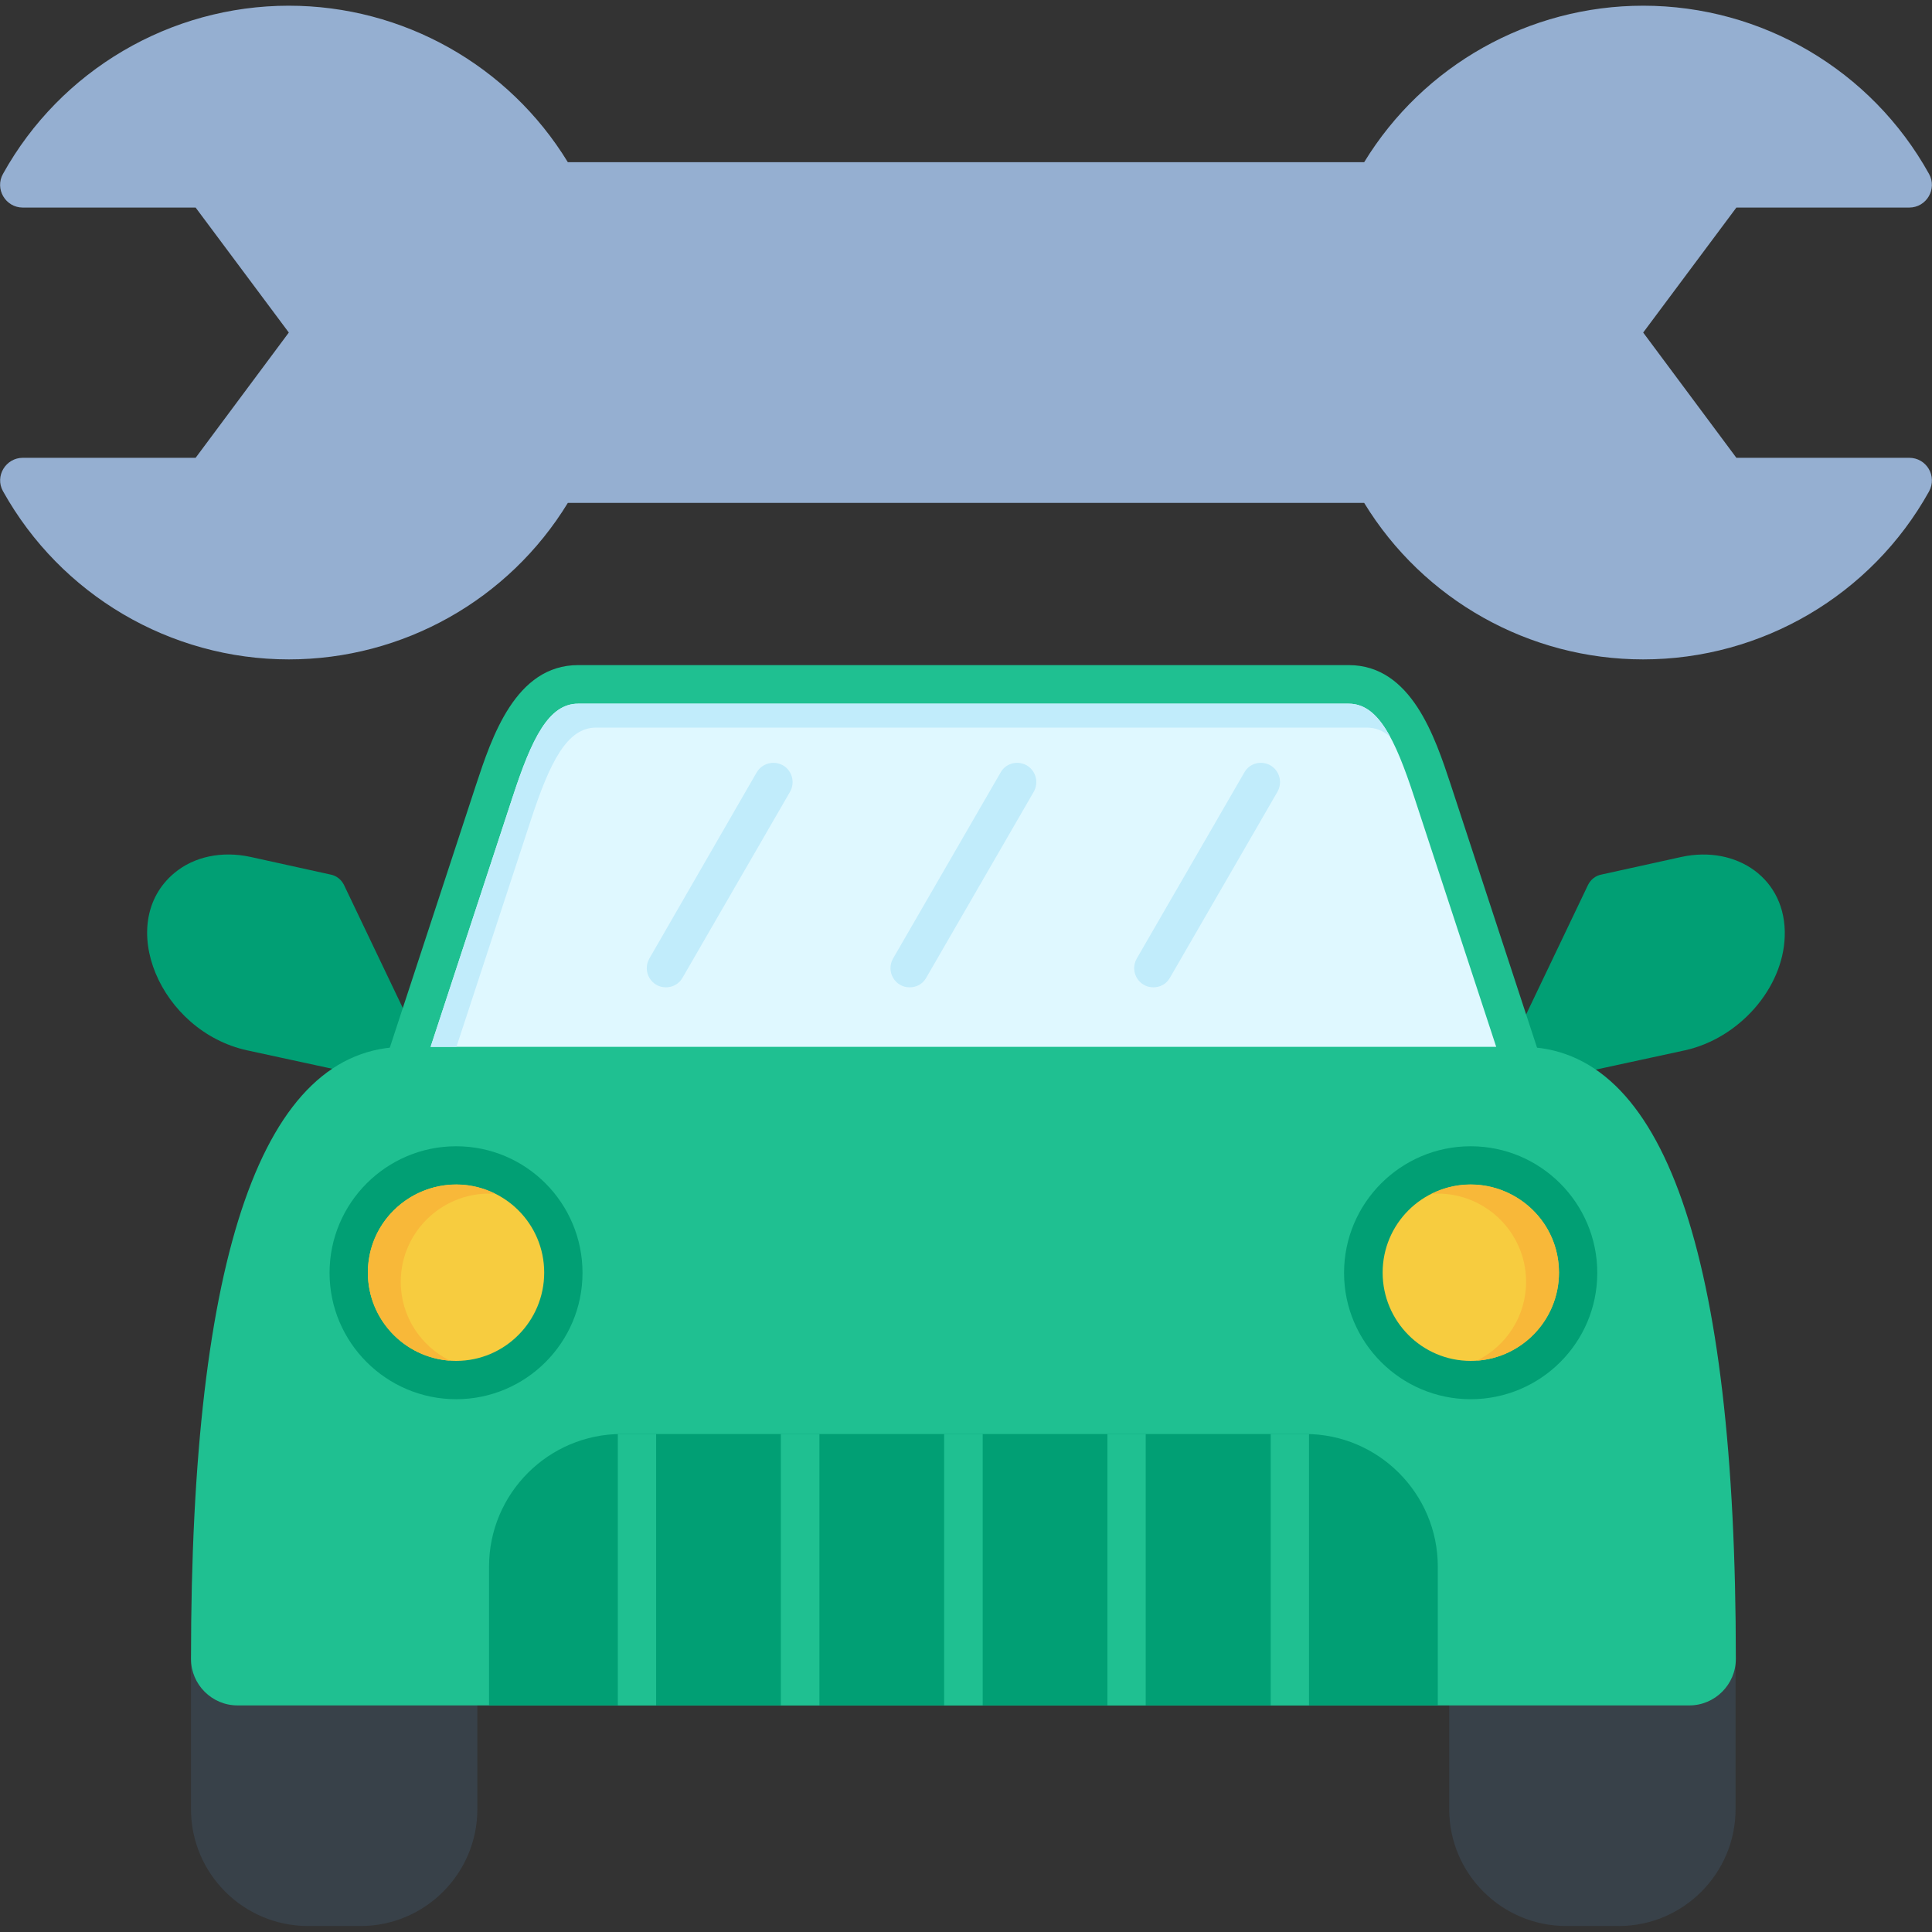 <svg clip-rule="evenodd" fill-rule="evenodd" height="7.111in" image-rendering="optimizeQuality" shape-rendering="geometricPrecision" text-rendering="geometricPrecision" viewBox="0 0 7111 7111" width="7.111in" xmlns="http://www.w3.org/2000/svg"><rect x="0" y="0" width="7111" height="7111" fill="#333333" stroke="none"/><g id="Layer_x0020_1"><path d="m1327 7089h-193c-238 0-431-193-431-430v-553c0-39 32-71 71-71s70 32 70 71c0 16 14 29 30 29h812c39 0 71 32 71 71v453c0 237-193 430-430 430z" fill="#384149"/><path d="m5958 7089h-193c-238 0-431-193-431-430v-453c0-39 32-71 71-71h813c15 0 28-11 30-25 11-87 140-78 140 9v540c0 237-193 430-430 430z" fill="#384149"/><path d="m5604 3994c-51 0-86-54-63-101l304-636c10-20 28-34 49-38l295-65c203-44 387 80 380 292-6 192-168 376-368 420l-582 126c-4 1-10 2-15 2z" fill="#019f74"/><path d="m1507 3994c-5 0-10-1-15-2l-582-126c-321-70-489-469-268-653 72-60 174-82 280-59l295 65c21 4 39 18 49 38l304 636c23 47-12 101-63 101z" fill="#019f74"/><path d="m6218 6277h-5344c-94 0-171-77-171-171 0-1495 265-2253 788-2253h4110c523 0 788 758 788 2253 0 94-77 171-171 171z" fill="#1fc091"/><path d="m1679 5150c-257 0-466-209-466-465 0-257 209-466 466-466s465 209 465 466-209 465-465 465z" fill="#019f74"/><path d="m5413 5150c-257 0-466-209-466-465 0-257 209-466 466-466s466 209 466 466-209 465-466 465z" fill="#019f74"/><path d="m5604 3994h-4117c-48 0-82-47-67-93l332-1012c58-175 145-441 376-441h2836c231 0 318 266 376 441l332 1012c14 46-19 93-68 93z" fill="#1fc091"/><path d="m1585 3853h3922l-302-920c-71-217-134-343-241-343h-2836c-108 0-170 126-241 343z" fill="#dff8ff"/><path d="m5292 6277h-3492v-511c0-269 219-488 488-488h2516c269 0 488 219 488 488z" fill="#019f74"/><g fill="#1fc091"><path d="m2415 6277h-141v-999h141z"/><path d="m3016 6277h-142v-999h142z"/><path d="m3617 6277h-142v-999h142z"/><path d="m4217 6277h-141v-999h141z"/><path d="m4818 6277h-141v-999h141z"/></g><path d="m1679 4360c-179 0-325 145-325 324s146 325 325 325 324-146 324-325-145-324-324-324z" fill="#f7cc3f"/><path d="m1475 4718c0-188 160-337 348-324-213-107-469 48-469 290 0 172 133 312 302 324-107-53-181-163-181-290z" fill="#f8b839"/><path d="m5413 4360c179 0 325 145 325 324s-146 325-325 325-324-146-324-325 145-324 324-324z" fill="#f7cc3f"/><path d="m5617 4718c0-188-160-337-348-324 213-107 469 48 469 290 0 172-133 312-302 324 107-53 181-163 181-290z" fill="#f8b839"/><g fill="#c1ecfb"><path d="m2451 3634c-54 0-88-58-61-106l395-685c20-34 63-45 97-26 34 20 45 63 26 97l-396 685c-13 23-37 35-61 35z"/><path d="m3348 3634c-54 0-88-58-61-106l396-685c19-34 62-45 96-26 34 20 45 63 26 97l-396 685c-13 23-36 35-61 35z"/><path d="m4245 3634c-54 0-88-58-61-106l396-685c19-34 62-45 96-26 34 20 45 63 26 97l-396 685c-13 23-36 35-61 35z"/><path d="m1953 3021c71-217 134-343 241-343h2836c33 0 61 11 87 34-43-79-90-122-153-122h-2836c-108 0-170 126-241 343l-302 920h95z"/></g><path d="m6048 2427c-420 0-809-219-1027-576h-2931c-218 357-607 576-1027 576-436 0-839-237-1052-619-31-55 10-123 73-123h636l343-461-343-460h-636c-64 0-104-69-73-124 212-382 616-619 1052-619 420 0 809 219 1027 576h2931c218-357 607-576 1027-576 437 0 840 237 1052 619 31 55-9 124-73 124h-636l-343 460 343 461h636c64 0 104 68 73 124-212 381-615 618-1052 618z" fill="#95afd1"/></g></svg>
